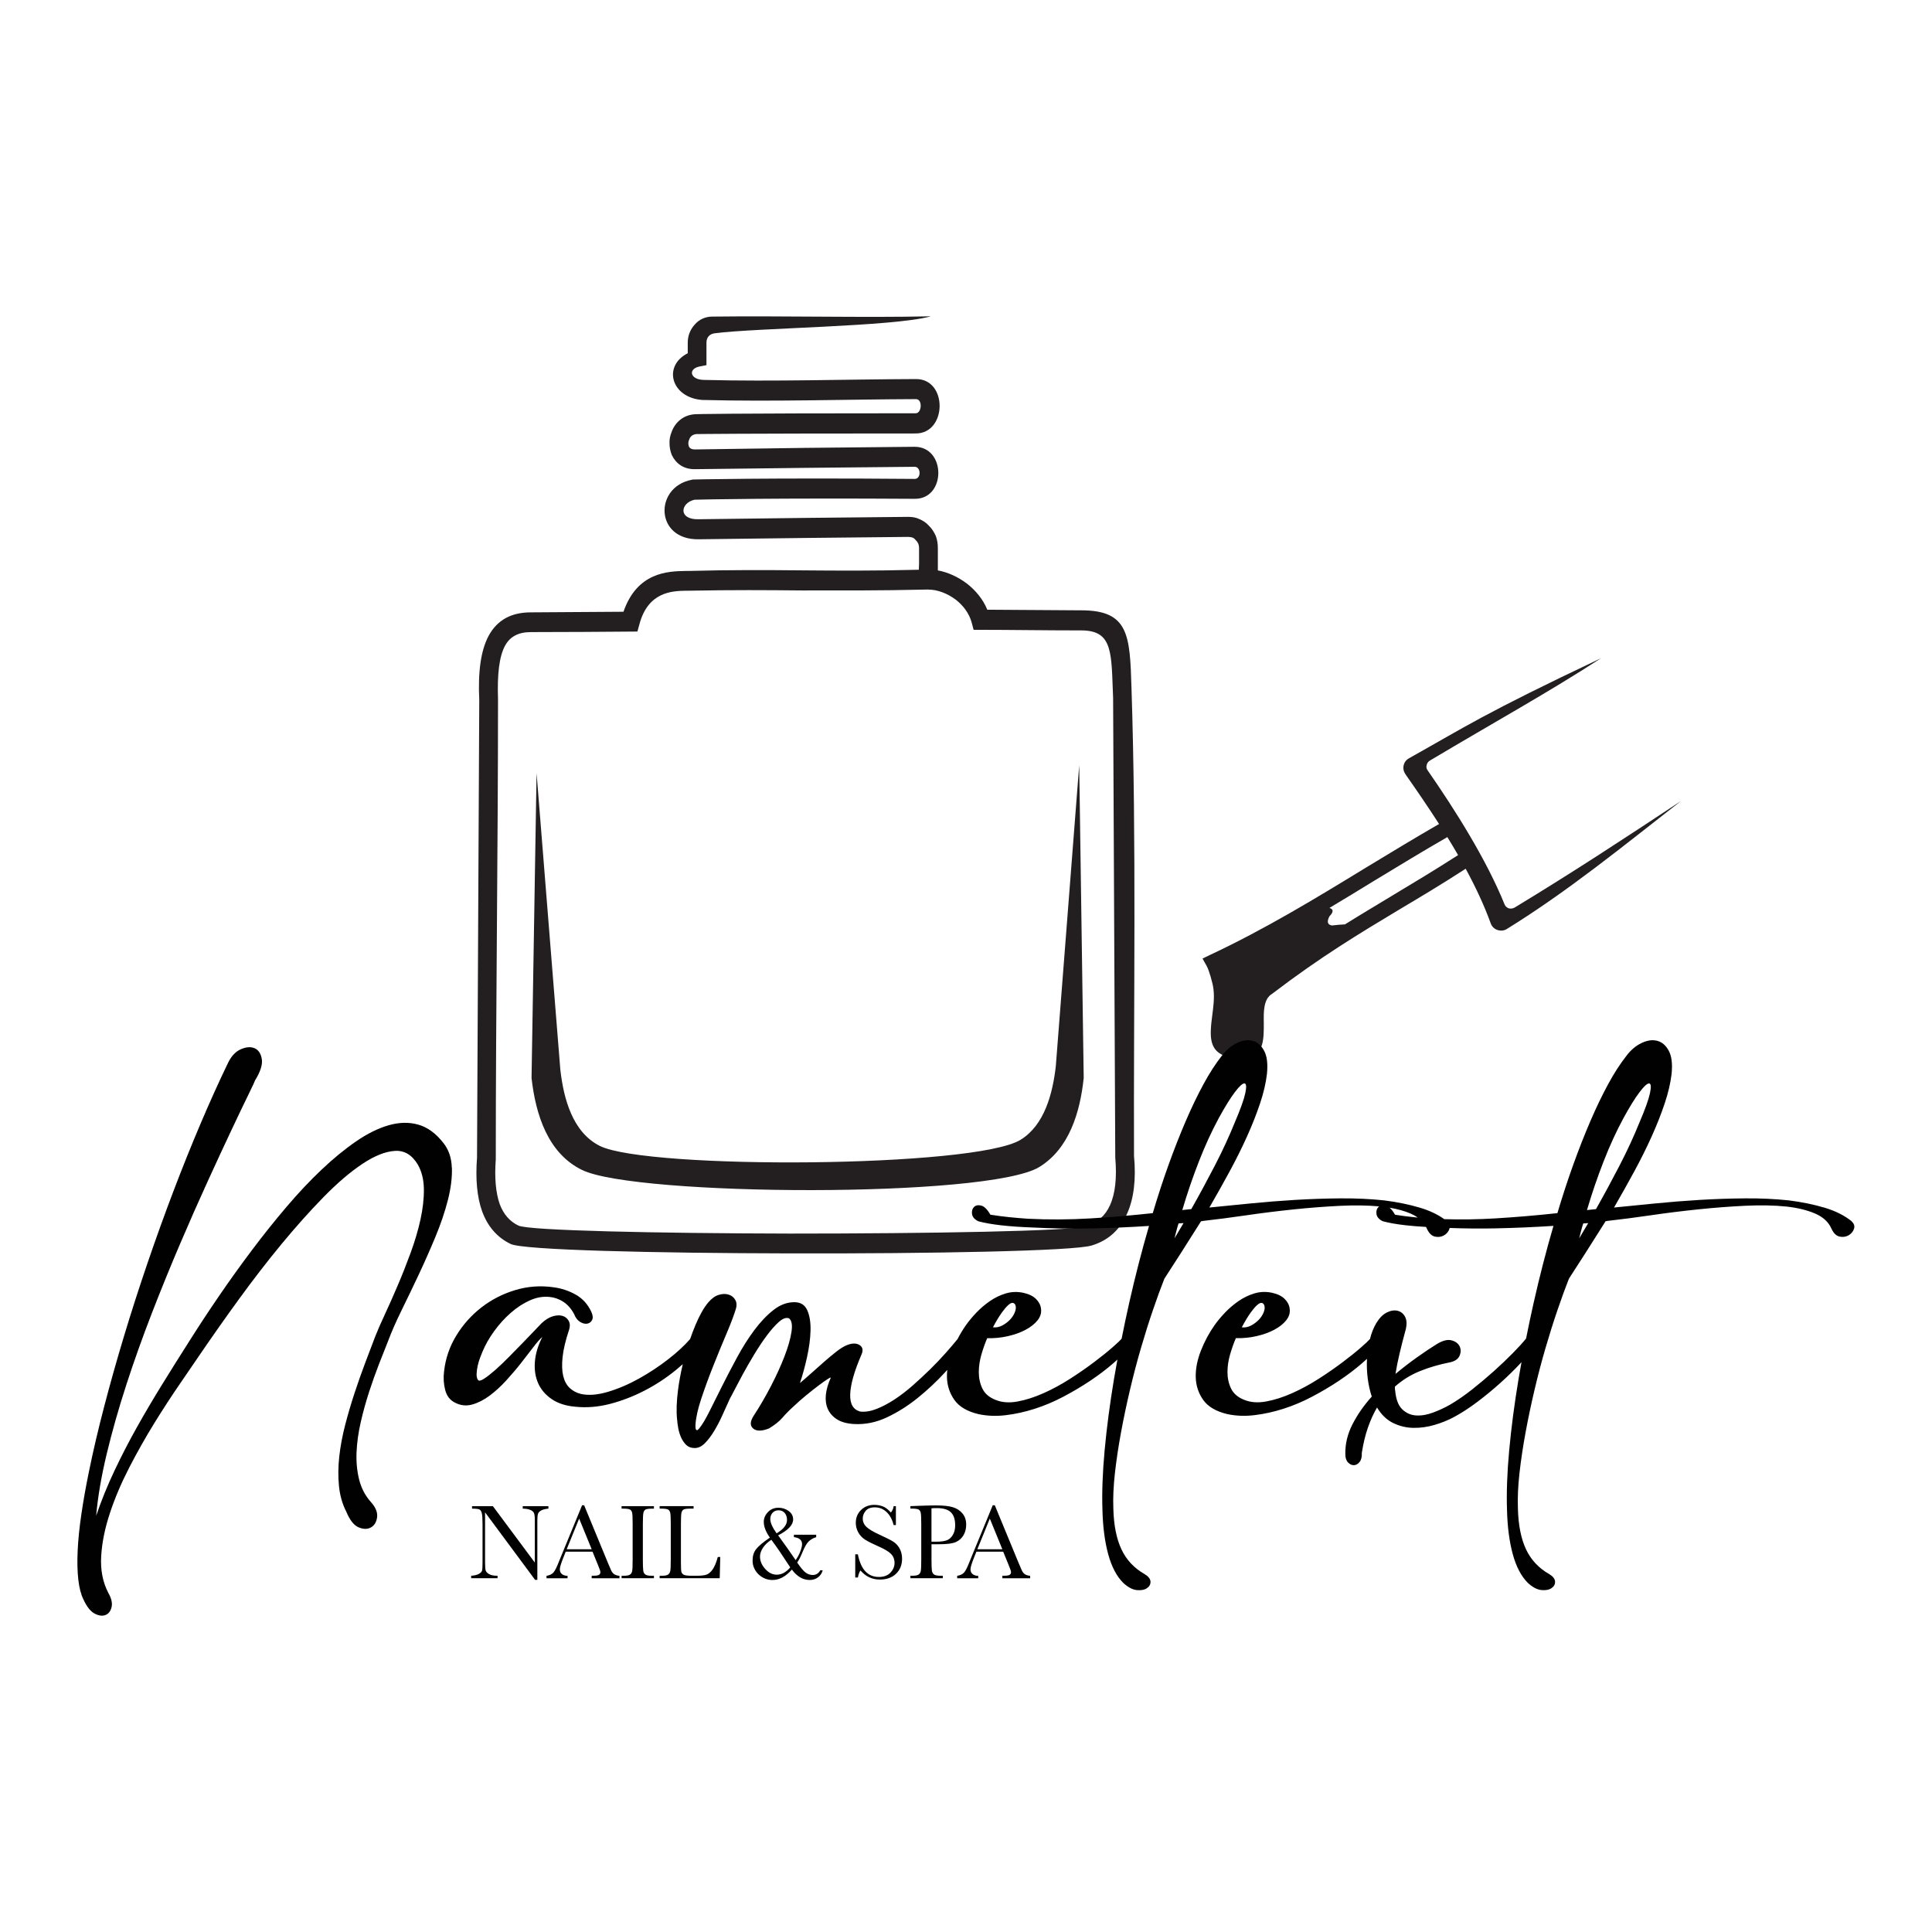 <svg id="Layer_1" data-name="Layer 1" xmlns="http://www.w3.org/2000/svg" viewBox="0 0 700 700">
  <defs>
    <style>
      .cls-1s-n07 {
        fill: #231f20;
      }

      .cls-2s-n07 {
        fill: #010101;
      }
    </style>
  </defs>
  <path class="cls-1s-n07 first-color" d="m548.64,328.89c-.66.34-1.33.4-2.05.2-.66-.27-1.19-.73-1.45-1.39-6.56-16.23-17.88-34.18-27.9-48.62-.39-.53-.53-1.2-.33-1.86.14-.66.47-1.19,1.07-1.59,24.23-14.44,42.92-24.7,62.13-37.16-42.85,20.27-49.29,24.91-69.55,36.24-1.07.59-1.72,1.45-1.99,2.58-.27,1.19,0,2.25.66,3.25,4.01,5.73,8.17,11.78,12.17,18.01-8.67,5-17.41,10.31-26.22,15.64-18.42,11.27-36.96,22.53-56.76,31.8l-2.72,1.32,1.45,2.59c.47.79,1,2.31,1.47,3.9.51,1.72.92,3.45,1.04,4.58.41,3.24-.06,6.62-.45,9.6-.2,1.66-.41,3.19-.47,4.64-.39,6.09,1.13,10.33,9.94,10.87,7.09.46,8.81-3.32,9.14-8.61.08-1.26.08-2.65.08-4.17-.08-4.11-.14-8.75,2.97-10.6l.27-.2c17.49-13.32,31.14-21.53,45.91-30.4,7.52-4.47,15.32-9.12,23.99-14.75,3.54,6.52,6.67,13.15,9.07,19.78.39,1.13,1.25,1.99,2.38,2.39,1.21.4,2.4.33,3.46-.33,22.31-13.79,42.45-30.28,63.11-46.38-20.73,13.71-38.88,25.64-60.41,38.69Zm-44.45-4.24c-5.69,3.45-11.27,6.76-16.88,10.27-1.39.06-2.99.19-4.71.4-1.66-.27-1.93-1.39-.92-3.32,1.52-1.52,1.52-2.58,0-3.04,5.55-3.32,10.98-6.63,16.49-10.01,8.68-5.25,17.33-10.55,26.23-15.65,1.33,2.15,2.63,4.33,3.89,6.52-8.74,5.61-16.57,10.31-24.1,14.82Z"/>
  <g>
    <path class="cls-1s-n07 first-color" d="m336.36,213.6c-18.63.43-32.31.33-45.87.33-12.55-.12-24.92-.22-41.11.1h-.91c-4.85.1-13.68.31-16.81,12.21l-.72,2.58c-12.84.1-25.7.2-38.57.2-4.54,0-7.58,1.61-9.39,4.94-2.13,3.96-2.85,10.39-2.54,19.4,0,55.59-.81,111.19-.81,166.7-.5,6.74,0,12.09,1.41,16.17,1.41,3.76,3.66,6.33,6.79,7.82,3.63,1.82,50.31,2.8,98.4,2.9,50.22,0,101.66-.86,107.42-2.68,3.94-1.28,6.79-3.74,8.52-7.6,1.91-4.17,2.54-9.95,1.91-17.24l-.78-166.49-.13-3.43c-.5-14.36-.69-21.22-11.74-21.1-12.84,0-25.8-.22-38.67-.22l-.72-2.68c-.91-3.31-3.04-6.11-5.76-8.25-3.04-2.25-6.57-3.64-9.92-3.64m.81-98.99c-13.46,3.74-63.4,4.17-78.08,6.11-2,.2-3.13,1.49-3.13,3.41v8.15l-2.72.53c-4.04.98-3.13,4.72,1.72,4.82,25.61.65,51.22-.22,76.96-.31,11.52,0,11.24,19.71-.13,19.71-67.13,0-78.24.22-79.46.22-1.41.12-2.35.96-2.63,2.04-.22.43-.31.86-.31,1.29s.09.84.22,1.18c.28.63,1,1.06,2.22,1.06h0c26.52-.43,52.94-.75,79.46-.96,11.55-.1,11.55,18.97.13,18.85-50.03-.31-76.55.22-79.8.33-5.17,1.18-5.98,7.29,1.53,7.07h0c25.3-.33,50.63-.65,75.92-.86,1.53,0,2.85.22,4.16.86,1.22.53,2.41,1.28,3.44,2.47,1.1,1.06,1.82,2.35,2.41,3.63.5,1.41.72,2.8.72,4.41v8.03c3.63.65,7.29,2.35,10.43,4.7,3.22,2.47,5.98,5.8,7.48,9.54l33.72.22c17.63-.12,17.94,8.99,18.53,28.18,1.82,55.61.72,113.56.91,169.48.81,8.56-.09,15.64-2.54,21-2.54,5.78-6.76,9.64-12.74,11.46-6.39,2.04-58.64,3-109.36,2.88-48.9-.1-96.77-1.18-101.25-3.43-4.85-2.35-8.3-6.31-10.33-11.89-1.82-5.13-2.41-11.56-1.82-19.38l.81-165.74c-.5-10.39.59-18.01,3.35-23.24,3.13-5.8,8.2-8.58,15.37-8.58l33.53-.22c4.95-14.34,16.09-14.68,22.48-14.78h.81c16.28-.43,28.74-.33,41.3-.22,12.65.1,25.52.22,42.42-.22l.09-2.25v-5.57c0-.65-.09-1.08-.28-1.61-.22-.43-.53-.98-.94-1.29-.28-.43-.69-.75-1.19-.96-.41-.12-1.03-.22-1.53-.22-25.2.22-50.53.53-75.83.86-16,.31-16.22-18.87-2.72-21.53l.5-.12c.09,0,26.83-.65,80.4-.22,2.41,0,2.32-4.39,0-4.39-26.55.22-53.07.53-79.49.86-4.35.1-7.08-2.15-8.52-5.15-.5-1.28-.81-2.67-.81-4.17-.09-1.39.22-2.78.72-4.07,1.22-3.43,4.16-6.31,8.7-6.53h.09s7.8-.33,79.68-.33c2.25,0,2.54-5.13.13-5.13-25.74.1-51.53.96-77.27.31h-.19c-11.33-.86-14.37-12.32-5.26-16.93v-3.86c0-2.57,1-4.92,2.63-6.64,1.5-1.71,3.73-2.78,6.26-2.78,25.83-.31,55.38.43,79.08-.1Z"/>
    <path class="cls-1s-n07 first-color" d="m194.41,280.12l8.61,107.45c1.22,10.62,4.45,22.71,14.37,27.65,17.53,8.56,135.78,7.93,152.38-2.25,8.7-5.35,11.65-16.81,12.77-26.67l8.48-109.07,1.63,113.35c-1.31,12.44-5.26,25.61-16.09,32.25-18.63,11.36-146.21,10.6-165.65,1.08-12.34-6-16.81-19.93-18.32-33.33l1.82-110.45Z"/>
  </g>
  <g>
    <path class="cls-2s-n07 second-color" d="m163.7,423.08c-.11-3.61-1.15-6.61-3.1-9.02-2.7-3.45-5.73-5.65-9.07-6.59-3.34-.94-6.91-.86-10.71.23-3.79,1.09-7.74,3.04-11.83,5.86-4.1,2.82-8.27,6.24-12.51,10.26-4.25,4.02-8.49,8.53-12.73,13.52-4.25,5-8.42,10.22-12.51,15.66-4.1,5.45-8.06,10.97-11.89,16.57-3.83,5.6-7.4,11.03-10.71,16.28-3.31,5.18-6.57,10.39-9.8,15.61-3.23,5.22-6.31,10.44-9.24,15.66-2.93,5.22-5.65,10.5-8.17,15.83-2.52,5.33-4.72,10.74-6.59,16.23.6-6.84,1.88-14.31,3.83-22.43,1.95-8.11,4.32-16.45,7.1-25.02,2.78-8.56,5.86-17.2,9.24-25.92,3.38-8.71,6.8-17.11,10.26-25.19,3.45-8.08,6.8-15.65,10.03-22.71,3.23-7.06,6.1-13.26,8.62-18.59,2.52-5.33,4.54-9.58,6.09-12.73,1.54-3.16,2.35-4.88,2.42-5.18,1.95-3.16,2.76-5.73,2.42-7.72-.34-1.99-1.2-3.29-2.59-3.89-1.39-.6-3.04-.49-4.96.34-1.92.83-3.48,2.48-4.68,4.96-3.23,6.69-6.52,13.96-9.86,21.81-3.34,7.85-6.63,16.02-9.86,24.51-3.23,8.49-6.37,17.19-9.41,26.09-3.04,8.9-5.88,17.71-8.51,26.43-2.63,8.72-5.03,17.24-7.21,25.58-2.18,8.34-4.02,16.19-5.52,23.55-1.13,5.48-2.05,10.65-2.76,15.5-.71,4.85-1.17,9.26-1.35,13.24-.19,3.98-.11,7.48.23,10.48.34,3,.96,5.41,1.86,7.21,1.2,2.63,2.55,4.34,4.06,5.13,1.5.79,2.82.96,3.94.51,1.13-.45,1.86-1.41,2.2-2.87.34-1.47-.06-3.18-1.18-5.13-2.03-3.91-2.89-8.34-2.59-13.3.3-4.96,1.35-10.16,3.16-15.61,1.8-5.45,4.15-10.97,7.04-16.57,2.89-5.6,5.92-10.95,9.07-16.06,3.16-5.11,6.24-9.84,9.24-14.2,3-4.36,5.52-8.04,7.55-11.04,4.36-6.39,9.03-13.02,14.03-19.89,5-6.87,10.07-13.43,15.21-19.67,5.15-6.24,10.22-11.91,15.21-17.02,5-5.11,9.69-9.13,14.09-12.06,4.4-2.93,8.32-4.51,11.78-4.73,3.45-.23,6.24,1.43,8.34,4.96,1.43,2.48,2.16,5.45,2.2,8.9.04,3.46-.38,7.14-1.24,11.04-.86,3.91-2.05,7.91-3.55,12-1.5,4.1-3.06,8.04-4.68,11.83-1.62,3.79-3.17,7.31-4.68,10.54-1.5,3.23-2.67,5.9-3.49,8-1.13,2.93-2.35,6.14-3.66,9.64-1.32,3.49-2.59,7.12-3.83,10.87-1.24,3.76-2.37,7.59-3.38,11.49-1.01,3.91-1.73,7.72-2.14,11.44-.41,3.72-.45,7.29-.11,10.71.34,3.42,1.22,6.52,2.65,9.3,1.28,3.08,2.78,4.98,4.51,5.69,1.73.71,3.21.71,4.45,0,1.24-.72,1.97-1.94,2.2-3.66.23-1.73-.49-3.53-2.14-5.41-2.1-2.33-3.55-5.05-4.34-8.17-.79-3.12-1.11-6.44-.96-9.97.15-3.53.66-7.18,1.52-10.93.86-3.76,1.88-7.42,3.04-10.99,1.16-3.57,2.37-6.95,3.61-10.14,1.24-3.19,2.35-5.99,3.32-8.4,1.2-3.23,2.82-6.91,4.85-11.04,2.03-4.13,4.09-8.43,6.2-12.9,2.1-4.47,4.11-9.02,6.03-13.64,1.92-4.62,3.42-9.05,4.51-13.3,1.09-4.24,1.58-8.17,1.47-11.78Z"/>
    <path class="cls-2s-n07 second-color" d="m670.88,442.47c-2.63-2.1-5.9-3.74-9.8-4.9-3.91-1.16-8.23-2.05-12.96-2.65-4.96-.52-10.2-.77-15.72-.73-5.52.04-11.06.23-16.62.56-5.56.34-10.99.77-16.28,1.3-5.3.53-10.2,1.01-14.71,1.46,2.48-4.28,4.9-8.6,7.27-12.96,2.37-4.36,4.49-8.62,6.37-12.79,1.88-4.17,3.45-8.17,4.73-12,1.28-3.83,2.1-7.36,2.48-10.59.38-3.68.04-6.5-1.01-8.45-1.05-1.95-2.44-3.16-4.17-3.61-1.73-.45-3.63-.19-5.69.79-2.07.98-3.89,2.52-5.47,4.62-2.25,2.86-4.47,6.29-6.65,10.31-2.18,4.02-4.32,8.47-6.42,13.35-2.1,4.88-4.17,10.14-6.2,15.78-2.03,5.63-3.94,11.49-5.75,17.58-7.59.83-15.16,1.46-22.71,1.92-6.11.36-12.2.45-18.28.27-2.45-1.75-5.39-3.13-8.82-4.16-3.91-1.16-8.23-2.05-12.96-2.65-4.96-.52-10.2-.77-15.72-.73-5.52.04-11.06.23-16.62.56-5.56.34-10.99.77-16.28,1.3-5.3.53-10.2,1.01-14.71,1.46,2.48-4.28,4.9-8.6,7.27-12.96,2.37-4.36,4.49-8.62,6.37-12.79,1.88-4.17,3.45-8.17,4.73-12,1.28-3.83,2.1-7.36,2.48-10.59.38-3.68.04-6.5-1.01-8.45-1.05-1.95-2.44-3.16-4.17-3.61-1.73-.45-3.63-.19-5.69.79-2.07.98-3.89,2.52-5.47,4.62-2.25,2.86-4.47,6.29-6.65,10.31-2.18,4.02-4.32,8.47-6.42,13.35-2.1,4.88-4.17,10.14-6.2,15.78-2.03,5.63-3.94,11.49-5.75,17.58-7.59.83-15.16,1.46-22.71,1.92-7.55.45-15.08.49-22.6.11-2.18-.15-4.38-.34-6.59-.56-2.22-.23-4.53-.52-6.93-.9-1.13-1.95-2.25-3.06-3.38-3.32-1.13-.26-1.99-.07-2.59.56-.6.64-.83,1.48-.68,2.54.15,1.05.9,1.92,2.25,2.59,2.18.6,4.94,1.09,8.28,1.47,3.34.38,7.12.64,11.33.79,7.29.38,14.43.49,21.41.34,6.99-.15,13.94-.45,20.85-.9-2.63,9.02-5.01,18.28-7.16,27.78-.99,4.4-1.91,8.75-2.76,13.05-.51.62-1.59,1.66-3.27,3.12-1.8,1.58-4.02,3.36-6.65,5.35-2.63,1.99-5.52,4-8.68,6.03-3.16,2.03-6.37,3.78-9.64,5.24-3.27,1.47-6.42,2.48-9.47,3.04-3.04.56-5.73.36-8.06-.62-2.25-.9-3.81-2.25-4.68-4.06-.86-1.8-1.3-3.78-1.3-5.92s.32-4.3.96-6.48c.64-2.18,1.33-4.13,2.08-5.86,2.55.08,5.05-.17,7.49-.73,2.44-.56,4.58-1.33,6.42-2.31,1.84-.97,3.29-2.12,4.34-3.44,1.05-1.31,1.46-2.72,1.24-4.23-.15-1.28-.75-2.44-1.8-3.49-1.05-1.05-2.59-1.8-4.62-2.25-2.18-.45-4.28-.38-6.31.23-2.03.6-3.94,1.52-5.75,2.76-1.8,1.24-3.46,2.65-4.96,4.23-1.5,1.58-2.78,3.12-3.83,4.62-1.09,1.56-2.08,3.21-2.97,4.95-1.22,1.5-2.63,3.15-4.24,4.97-1.73,1.96-3.61,3.93-5.63,5.92-2.03,1.99-4.13,3.94-6.31,5.86-2.18,1.92-4.38,3.61-6.59,5.07-2.22,1.46-4.38,2.61-6.48,3.44-2.1.83-4.06,1.17-5.86,1.01-2.63-.6-3.89-2.69-3.78-6.25.11-3.57,1.48-8.4,4.11-14.48.68-1.58.41-2.72-.79-3.44-1.2-.71-2.78-.66-4.73.17-1.05.45-2.27,1.22-3.66,2.31-1.39,1.09-2.84,2.29-4.34,3.61-1.5,1.32-3.01,2.65-4.51,4-1.5,1.35-2.93,2.59-4.28,3.72.98-2.93,1.84-6.1,2.59-9.52.75-3.42,1.16-6.59,1.24-9.52.07-2.93-.32-5.37-1.18-7.32-.86-1.95-2.42-2.93-4.68-2.93-2.63,0-5.15.94-7.55,2.82-2.41,1.88-4.72,4.3-6.93,7.27-2.22,2.97-4.3,6.25-6.25,9.86-1.95,3.61-3.78,7.1-5.47,10.48-1.69,3.38-3.23,6.46-4.62,9.24-1.39,2.78-2.61,4.81-3.66,6.08-.38.45-.66.66-.85.62-.19-.04-.32-.17-.39-.39-.08-.23-.11-.51-.11-.84v-.73c.15-2.55.86-5.75,2.14-9.58,1.28-3.83,2.72-7.78,4.34-11.83,1.61-4.06,3.21-7.95,4.79-11.66,1.58-3.72,2.7-6.71,3.38-8.96.37-1.2.3-2.27-.23-3.21-.53-.94-1.33-1.58-2.42-1.92-1.09-.34-2.29-.3-3.61.11-1.32.41-2.57,1.33-3.78,2.76-1.58,1.88-3.12,4.6-4.62,8.17-.69,1.64-1.33,3.33-1.93,5.06-2,2.32-4.62,4.75-7.87,7.28-3.38,2.63-6.97,5-10.76,7.1-3.79,2.1-7.55,3.7-11.27,4.79-3.72,1.09-6.93,1.33-9.64.73-1.58-.38-2.93-1.09-4.06-2.14-1.13-1.05-1.92-2.5-2.37-4.34-.45-1.84-.53-4.15-.23-6.93.3-2.78,1.09-6.09,2.37-9.92.38-1.2.32-2.25-.17-3.16-.49-.9-1.24-1.5-2.25-1.8-1.01-.3-2.2-.24-3.55.17-1.35.41-2.7,1.26-4.06,2.54-.38.38-1.17,1.2-2.37,2.48-1.2,1.28-2.61,2.74-4.23,4.4-1.62,1.65-3.31,3.38-5.07,5.18-1.77,1.8-3.44,3.4-5.01,4.79-1.58,1.39-2.95,2.46-4.11,3.21-1.17.75-1.9.9-2.2.45-.38-.52-.55-1.26-.51-2.2.04-.94.17-1.92.39-2.93.23-1.01.51-1.97.85-2.87.34-.9.62-1.61.85-2.14,1.05-2.55,2.48-5.07,4.28-7.55,1.8-2.48,3.79-4.68,5.97-6.59,2.18-1.92,4.47-3.42,6.87-4.51,2.4-1.09,4.77-1.52,7.1-1.3,1.8.15,3.49.73,5.07,1.75,1.58,1.01,2.89,2.5,3.94,4.45.52,1.35,1.26,2.31,2.2,2.87.94.56,1.8.77,2.59.62.79-.15,1.37-.6,1.75-1.35.38-.75.26-1.76-.34-3.04-1.28-2.7-3.16-4.75-5.63-6.14-2.48-1.39-5.15-2.27-8-2.65-4.73-.68-9.35-.34-13.86,1.01-4.51,1.35-8.58,3.44-12.23,6.25-3.64,2.82-6.69,6.22-9.13,10.2-2.44,3.98-3.93,8.3-4.45,12.96-.3,2.33-.17,4.58.39,6.76.56,2.18,1.75,3.72,3.55,4.62,2.03,1.05,4.11,1.28,6.25.68,2.14-.6,4.24-1.67,6.31-3.21,2.07-1.54,4.07-3.38,6.03-5.52,1.95-2.14,3.76-4.26,5.41-6.37,1.65-2.1,3.14-4.02,4.45-5.75,1.31-1.73,2.38-2.93,3.21-3.61-1.58,3.08-2.48,6.07-2.7,8.96-.23,2.89.17,5.49,1.18,7.78,1.01,2.29,2.65,4.21,4.9,5.75,2.25,1.54,5.07,2.46,8.45,2.76,4.13.45,8.36.11,12.68-1.01,4.32-1.13,8.51-2.74,12.57-4.85,4.06-2.1,7.83-4.58,11.33-7.44.85-.7,1.67-1.4,2.47-2.1-.74,3.14-1.33,6.28-1.73,9.42-.52,4.06-.64,7.55-.34,10.48.08,1.05.23,2.18.45,3.38.23,1.2.58,2.33,1.07,3.38.49,1.05,1.11,1.93,1.86,2.65.75.71,1.76,1.07,3.04,1.07s2.5-.58,3.66-1.75c1.16-1.17,2.29-2.65,3.38-4.45,1.09-1.8,2.1-3.76,3.04-5.86.94-2.1,1.82-4.06,2.65-5.86.15-.23.64-1.14,1.47-2.76.83-1.61,1.86-3.57,3.1-5.86,1.24-2.29,2.63-4.71,4.17-7.27,1.54-2.55,3.08-4.86,4.62-6.93,1.54-2.07,3-3.72,4.39-4.96,1.39-1.24,2.61-1.67,3.66-1.3.98.75,1.28,2.39.9,4.9-.38,2.52-1.22,5.49-2.54,8.9-1.32,3.42-2.97,7.04-4.96,10.87-1.99,3.83-4.08,7.4-6.25,10.71-1.28,2.03-1.32,3.55-.11,4.56,1.2,1.01,3.12,1,5.75-.06,2.1-1.28,3.72-2.57,4.85-3.89,1.13-1.31,2.44-2.65,3.94-4,1.5-1.43,3.08-2.82,4.73-4.17,1.65-1.35,3.16-2.54,4.51-3.55,1.35-1.01,2.44-1.78,3.27-2.31.83-.52,1.16-.64,1.01-.34-.98,2.18-1.56,4.23-1.75,6.14-.19,1.92.06,3.62.73,5.13.68,1.5,1.78,2.74,3.32,3.72,1.54.98,3.59,1.54,6.14,1.69,4.06.23,8.04-.58,11.95-2.42,3.91-1.84,7.62-4.19,11.16-7.04,3.53-2.85,6.86-5.97,9.97-9.35.25-.27.49-.54.73-.81-.09.9-.14,1.79-.12,2.67.08,3.04.98,5.79,2.7,8.23,1.73,2.44,4.62,4.15,8.68,5.13,3.16.68,6.46.81,9.92.39,3.46-.41,6.95-1.18,10.48-2.31,3.53-1.13,7-2.59,10.42-4.4,3.42-1.8,6.65-3.72,9.69-5.75,3.04-2.03,5.84-4.15,8.4-6.37.51-.44.99-.88,1.47-1.32-.44,2.39-.85,4.76-1.25,7.12-1.5,9.02-2.63,17.6-3.38,25.75-.75,8.15-1.01,15.38-.79,21.69.15,6.09.85,11.4,2.08,15.95,1.24,4.54,3.06,8.02,5.47,10.42,1.73,1.58,3.36,2.44,4.9,2.59,1.54.15,2.76-.08,3.66-.68.9-.6,1.33-1.39,1.3-2.37-.04-.98-.73-1.88-2.08-2.7-3.83-2.18-6.65-5.18-8.45-9.02-1.8-3.83-2.78-8.75-2.93-14.76-.15-3.83.04-8.1.56-12.79.53-4.7,1.26-9.6,2.2-14.71.94-5.11,2.03-10.29,3.27-15.55,1.24-5.26,2.57-10.33,4-15.21,1.43-4.88,2.87-9.47,4.34-13.75,1.47-4.28,2.83-8.04,4.11-11.27,1.95-3,4.06-6.27,6.31-9.8,2.25-3.53,4.58-7.21,6.99-11.04.3,0,.56-.04.79-.11,4.73-.53,9.93-1.2,15.61-2.03,5.67-.83,11.4-1.54,17.19-2.14,5.78-.6,11.44-1.03,16.96-1.3,5.15-.24,9.8-.17,14,.21-.11.08-.22.15-.31.24-.6.64-.83,1.48-.68,2.54.15,1.05.9,1.92,2.25,2.59,2.18.6,4.94,1.09,8.28,1.47,2.27.26,4.74.45,7.41.6.11.21.22.42.32.64.75,1.65,1.73,2.61,2.93,2.87,1.2.26,2.29.11,3.27-.45.97-.56,1.63-1.35,1.97-2.37.03-.1.06-.21.08-.31,5.68.21,11.27.26,16.76.14,6.99-.15,13.94-.45,20.85-.9-2.63,9.02-5.01,18.28-7.16,27.78-.99,4.4-1.91,8.75-2.76,13.04-1.19,1.48-2.78,3.23-4.79,5.27-2.07,2.1-4.36,4.28-6.87,6.54-2.52,2.25-5.13,4.45-7.83,6.59-2.7,2.14-5.34,3.96-7.89,5.47-1.95,1.13-4.04,2.1-6.25,2.93-2.22.83-4.28,1.18-6.2,1.07-1.92-.11-3.59-.85-5.01-2.2-1.43-1.35-2.29-3.61-2.59-6.76-.08-.3-.11-.79-.11-1.47,2.7-2.4,5.73-4.28,9.07-5.63,3.34-1.35,6.93-2.4,10.76-3.16,1.88-.38,3.08-1.18,3.61-2.42.53-1.24.53-2.38,0-3.44-.53-1.05-1.5-1.76-2.93-2.14-1.43-.38-3.19.08-5.3,1.35-2.18,1.35-4.56,2.95-7.16,4.79-2.59,1.84-5.2,3.85-7.83,6.03.37-2.33.88-4.85,1.52-7.55.64-2.7,1.37-5.56,2.2-8.56.45-1.88.38-3.4-.23-4.56-.6-1.16-1.5-1.9-2.7-2.2-1.2-.3-2.52-.09-3.94.62-1.43.72-2.7,2.01-3.83,3.89-.99,1.7-1.74,3.6-2.26,5.7-.55.64-1.6,1.63-3.15,2.98-1.8,1.58-4.02,3.36-6.65,5.35-2.63,1.99-5.52,4-8.68,6.03-3.16,2.03-6.37,3.78-9.64,5.24-3.27,1.47-6.42,2.48-9.47,3.04-3.04.56-5.73.36-8.06-.62-2.25-.9-3.81-2.25-4.68-4.06-.86-1.8-1.3-3.78-1.3-5.92s.32-4.3.96-6.48c.64-2.18,1.33-4.13,2.08-5.86,2.55.08,5.05-.17,7.49-.73,2.44-.56,4.58-1.33,6.42-2.31,1.84-.97,3.29-2.12,4.34-3.44,1.05-1.31,1.46-2.72,1.24-4.23-.15-1.28-.75-2.44-1.8-3.49-1.05-1.05-2.59-1.8-4.62-2.25-2.18-.45-4.28-.38-6.31.23-2.03.6-3.94,1.52-5.75,2.76-1.8,1.24-3.46,2.65-4.96,4.23-1.5,1.58-2.78,3.12-3.83,4.62-1.95,2.78-3.59,5.84-4.9,9.18-1.31,3.34-1.93,6.54-1.86,9.58.08,3.04.98,5.79,2.7,8.23,1.73,2.44,4.62,4.15,8.68,5.13,3.16.68,6.46.81,9.92.39,3.46-.41,6.95-1.18,10.48-2.31,3.53-1.13,7-2.59,10.42-4.4,3.42-1.8,6.65-3.72,9.69-5.75,3.04-2.03,5.84-4.15,8.4-6.37.61-.53,1.19-1.05,1.75-1.57,0,.03,0,.07,0,.1-.11,2.37-.02,4.71.28,7.04.3,2.33.79,4.51,1.46,6.54-2.85,3.16-5.18,6.5-6.99,10.03-1.8,3.53-2.67,7.14-2.59,10.82,0,1.35.34,2.37,1.01,3.04.68.68,1.39,1,2.14.96.75-.04,1.43-.43,2.03-1.18.6-.75.86-1.84.79-3.27.53-3.38,1.26-6.42,2.2-9.13.94-2.7,2.05-5.15,3.32-7.32,1.58,2.63,3.53,4.51,5.86,5.63,2.33,1.13,4.77,1.71,7.32,1.75,2.55.04,5.11-.32,7.66-1.07,2.55-.75,4.88-1.69,6.99-2.82,2.78-1.5,5.62-3.34,8.51-5.52,2.89-2.18,5.67-4.47,8.34-6.87,2.67-2.4,5.11-4.79,7.32-7.16.12-.13.23-.24.34-.37-.37,2.07-.74,4.13-1.08,6.17-1.5,9.02-2.63,17.6-3.38,25.75-.75,8.15-1.01,15.38-.79,21.69.15,6.09.85,11.4,2.08,15.95,1.24,4.54,3.06,8.02,5.47,10.42,1.73,1.58,3.36,2.44,4.9,2.59,1.54.15,2.76-.08,3.66-.68.9-.6,1.33-1.39,1.3-2.37-.04-.98-.73-1.88-2.08-2.7-3.83-2.18-6.65-5.18-8.45-9.02-1.8-3.83-2.78-8.75-2.93-14.76-.15-3.83.04-8.1.56-12.79.53-4.7,1.26-9.6,2.2-14.71.94-5.11,2.03-10.29,3.27-15.55,1.24-5.26,2.57-10.33,4-15.21,1.43-4.88,2.87-9.47,4.34-13.75,1.46-4.28,2.83-8.04,4.11-11.27,1.95-3,4.06-6.27,6.31-9.8,2.25-3.53,4.58-7.21,6.99-11.04.3,0,.56-.04.79-.11,4.73-.53,9.93-1.2,15.61-2.03,5.67-.83,11.4-1.54,17.19-2.14,5.78-.6,11.44-1.03,16.96-1.3,5.52-.26,10.5-.17,14.93.28,4.06.45,7.53,1.3,10.42,2.54,2.89,1.24,4.86,3.06,5.92,5.47.75,1.65,1.73,2.61,2.93,2.87,1.2.26,2.29.11,3.27-.45.97-.56,1.63-1.35,1.97-2.37.34-1.01.02-1.93-.96-2.76Zm-307.93,33.13c.94-1.28,1.73-2.2,2.37-2.76.64-.56,1.16-.83,1.58-.79.41.04.73.28.96.73.3.68.26,1.52-.11,2.54-.38,1.01-.98,1.95-1.8,2.82-.83.86-1.79,1.58-2.87,2.14-1.09.56-2.2.77-3.32.62,1.2-2.25,2.27-4.02,3.21-5.3Zm62.6-26.93c.23-.9.45-1.8.68-2.7.23-.9.49-1.8.79-2.7.3,0,.6-.02.9-.06.3-.04.6-.06.9-.06l-3.27,5.52Zm6.09-10.59l-3.27.34c1.8-6.09,3.81-11.96,6.03-17.64,2.21-5.67,4.6-10.88,7.16-15.61,2.25-4.13,4.21-7.29,5.86-9.47,1.65-2.18,2.82-3.23,3.49-3.16.68.08.77,1.26.28,3.55-.49,2.29-1.75,5.8-3.78,10.54-2.03,5.03-4.43,10.24-7.21,15.61-2.78,5.37-5.63,10.65-8.56,15.83Zm73.81,2.03c-.66-1.14-1.31-1.98-1.97-2.54,2.89.49,5.45,1.2,7.66,2.15.95.41,1.79.89,2.54,1.42-.44-.04-.87-.08-1.31-.12-2.22-.23-4.53-.52-6.93-.9Zm-52.34,35.5c.94-1.28,1.73-2.2,2.37-2.76.64-.56,1.16-.83,1.58-.79.41.04.73.28.96.73.3.68.26,1.52-.11,2.54-.38,1.01-.98,1.95-1.8,2.82-.83.86-1.79,1.58-2.87,2.14-1.09.56-2.2.77-3.32.62,1.2-2.25,2.27-4.02,3.21-5.3Zm119.06-26.93c.23-.9.45-1.8.68-2.7.23-.9.49-1.8.79-2.7.3,0,.6-.02.9-.06.3-.04.6-.06.9-.06l-3.27,5.52Zm6.09-10.59l-3.27.34c1.8-6.09,3.81-11.96,6.03-17.64,2.21-5.67,4.6-10.88,7.16-15.61,2.25-4.13,4.21-7.29,5.86-9.47,1.65-2.18,2.82-3.23,3.49-3.16.68.08.77,1.26.28,3.55-.49,2.29-1.75,5.8-3.78,10.54-2.03,5.03-4.43,10.24-7.21,15.61-2.78,5.37-5.63,10.65-8.56,15.83Z"/>
  </g>
  <g>
    <path class="cls-2s-n07 second-color" d="m193.87,572.41l-18.12-24.46v18.11c0,1.5.07,2.49.22,2.96.14.47.56.91,1.24,1.31.68.4,1.7.6,3.06.6v.89h-9.56v-.89c1.22-.09,2.15-.32,2.8-.68s1.02-.76,1.14-1.18c.12-.42.18-1.42.18-3v-13.84c0-2-.09-3.34-.27-4.02-.18-.68-.47-1.12-.87-1.31-.4-.19-1.28-.29-2.66-.29v-.89h7.56l15.18,20.42v-15.61c0-1.15-.12-1.96-.35-2.42-.23-.46-.71-.83-1.43-1.1-.72-.27-1.58-.4-2.59-.4v-.89h9.3v.89c-1.08.09-1.94.3-2.56.63-.62.33-1.02.73-1.19,1.2-.17.47-.26,1.26-.26,2.38v21.59h-.81Z"/>
    <path class="cls-2s-n07 second-color" d="m214.7,562.2h-9.73l-.66,1.66c-.98,2.4-1.47,3.96-1.47,4.7,0,.78.26,1.38.78,1.78.52.4,1.19.61,2.01.61v.89h-7.62v-.89c1.13-.18,1.98-.59,2.53-1.22.55-.64,1.22-1.97,2-4.01.06-.19.37-.94.91-2.23l7.45-18.11h.74l8.56,20.73,1.17,2.73c.26.62.62,1.1,1.07,1.45s1.12.57,2.01.66v.89h-10.07v-.89c1.23,0,2.07-.09,2.5-.28.43-.19.65-.55.65-1.11,0-.28-.29-1.12-.87-2.52l-1.97-4.83Zm-.32-.87l-4.54-11.12-4.52,11.12h9.05Z"/>
    <path class="cls-2s-n07 second-color" d="m225.21,546.61v-.89h11.72v.89h-.55c-1.26,0-2.09.11-2.48.32-.39.21-.65.61-.78,1.18s-.2,1.95-.2,4.12v12.8c0,2.05.05,3.4.14,4.03.09.63.35,1.11.76,1.41.41.31,1.19.46,2.35.46h.76v.89h-11.72v-.89h.76c1.1,0,1.86-.14,2.28-.42.42-.28.69-.72.8-1.32s.17-1.98.17-4.17v-12.8c0-2.08-.06-3.42-.17-4.02-.11-.6-.37-1.02-.76-1.25s-1.23-.35-2.53-.35h-.55Z"/>
    <path class="cls-2s-n07 second-color" d="m260.96,564.14l-.19,7.68h-21.77v-.89h.76c1.1,0,1.86-.14,2.28-.42.42-.28.69-.72.81-1.32.12-.6.18-1.98.18-4.17v-12.8c0-2.08-.06-3.42-.18-4.02-.12-.6-.37-1.02-.76-1.25-.38-.23-1.23-.35-2.52-.35h-.57v-.89h12.3v.89h-1.13c-1.26,0-2.09.11-2.48.32s-.65.61-.78,1.18-.2,1.95-.2,4.12v13.66c0,1.89.05,3.07.15,3.54.1.47.37.84.82,1.11.45.26,1.41.39,2.88.39h1.95c1.58,0,2.74-.14,3.51-.42.76-.28,1.49-.9,2.17-1.85s1.31-2.46,1.88-4.52h.89Z"/>
    <path class="cls-2s-n07 second-color" d="m287.63,556.06h8.09v.89c-1.01.28-1.9.78-2.68,1.5-.74.69-1.52,2.05-2.34,4.06-.68,1.65-1.3,2.86-1.87,3.62,1.35,1.98,2.41,3.22,3.18,3.73.78.53,1.6.79,2.46.79,1.18,0,2.1-.57,2.74-1.71h.87c-.26,1.05-.83,1.91-1.7,2.56-.86.64-1.85.96-2.99.96-2.46,0-4.62-1.26-6.48-3.77-2.2,2.51-4.55,3.77-7.03,3.77-.89.01-1.78-.15-2.65-.5-.87-.35-1.64-.84-2.32-1.47-.68-.64-1.23-1.39-1.64-2.27-.42-.88-.61-1.84-.59-2.9,0-1.6.43-2.96,1.29-4.06.86-1.09,2.51-2.48,4.97-4.16-1.47-2.09-2.21-3.98-2.21-5.68,0-1.32.5-2.51,1.51-3.56,1-1.05,2.26-1.58,3.8-1.58,1.37,0,2.6.39,3.69,1.17,1.1.8,1.64,1.82,1.64,3.08,0,1.98-1.81,3.89-5.44,5.75,1.13,1.55,2.23,3.07,3.28,4.56,1.05,1.49,2.08,2.96,3.07,4.41.72-1.01,1.29-2.07,1.7-3.18.42-1.09.62-1.95.62-2.58,0-1.48-.98-2.33-2.95-2.56v-.89Zm-8.15,1.83c-1.31.83-2.32,1.8-3.04,2.89-.72,1.1-1.08,2.16-1.08,3.18,0,1.59.62,3.09,1.87,4.48,1.25,1.4,2.66,2.1,4.23,2.1,1.74,0,3.36-.88,4.86-2.64-1.34-2.07-2.57-3.93-3.7-5.59-1.13-1.66-2.18-3.13-3.14-4.42Zm1.89-2.33c2.52-1.5,3.78-3.12,3.78-4.87,0-.51-.07-.98-.22-1.41-.15-.43-.35-.8-.62-1.11-.27-.31-.6-.55-.97-.71-.38-.17-.79-.25-1.25-.25-.92,0-1.65.31-2.19.92-.54.6-.81,1.37-.81,2.29,0,1.26.76,2.97,2.29,5.14Z"/>
    <path class="cls-2s-n07 second-color" d="m309.87,571.55v-8.39h.95c1.07,5.47,3.61,8.2,7.62,8.2,1.8,0,3.2-.52,4.19-1.57.99-1.05,1.48-2.22,1.48-3.51s-.43-2.41-1.3-3.29c-.87-.87-2.46-1.81-4.76-2.81-2.05-.9-3.6-1.68-4.65-2.36-1.05-.67-1.86-1.55-2.45-2.63-.59-1.08-.88-2.23-.88-3.44,0-1.86.63-3.41,1.9-4.65,1.27-1.24,2.87-1.86,4.81-1.86,1.08,0,2.1.18,3.06.54.96.36,1.94,1.1,2.95,2.23.58-.71.91-1.47.98-2.29h.83v6.83h-.83c-.48-1.99-1.33-3.55-2.54-4.7-1.22-1.14-2.62-1.71-4.22-1.71s-2.64.42-3.35,1.26c-.71.84-1.07,1.76-1.07,2.76,0,1.21.45,2.23,1.34,3.06.88.85,2.48,1.8,4.78,2.85,2.2,1,3.81,1.81,4.81,2.42s1.8,1.45,2.41,2.53c.6,1.08.91,2.32.91,3.73,0,2.23-.73,4.05-2.19,5.45-1.46,1.4-3.41,2.1-5.86,2.1-2.81,0-5.15-1.1-7.03-3.29-.42.6-.72,1.45-.93,2.54h-.95Z"/>
    <path class="cls-2s-n07 second-color" d="m337.5,559.54v5.48c0,2.05.05,3.4.14,4.03.09.63.35,1.11.77,1.41.42.31,1.2.46,2.34.46h.85v.89h-11.74v-.89h.68c1.1,0,1.86-.14,2.28-.42.42-.28.69-.72.8-1.32s.17-1.98.17-4.17v-12.8c0-2.08-.06-3.42-.17-4.02-.11-.6-.37-1.02-.76-1.25-.39-.23-1.23-.35-2.53-.35h-.47v-.89l3.21-.12c2.57-.09,4.57-.14,6.01-.14,2.65,0,4.68.21,6.11.64,1.43.42,2.6,1.17,3.51,2.25.91,1.08,1.37,2.44,1.37,4.08,0,1.42-.31,2.68-.94,3.77-.62,1.09-1.52,1.92-2.68,2.48s-3.22.85-6.15.85h-2.82Zm0-.96h1.83c1.47,0,2.66-.15,3.57-.45s1.66-.93,2.27-1.9c.6-.96.91-2.15.91-3.56,0-2.16-.52-3.74-1.56-4.74-1.04-1.01-2.72-1.51-5.06-1.51-.86,0-1.51.03-1.97.08v12.09Z"/>
    <path class="cls-2s-n07 second-color" d="m363.49,562.2h-9.73l-.66,1.66c-.98,2.4-1.47,3.96-1.47,4.7,0,.78.26,1.38.78,1.78.52.4,1.19.61,2.01.61v.89h-7.62v-.89c1.13-.18,1.98-.59,2.53-1.22.55-.64,1.22-1.97,2-4.01.06-.19.37-.94.91-2.23l7.45-18.11h.74l8.56,20.73,1.17,2.73c.26.62.62,1.1,1.07,1.45.45.35,1.12.57,2.01.66v.89h-10.07v-.89c1.23,0,2.07-.09,2.5-.28.43-.19.65-.55.65-1.11,0-.28-.29-1.12-.87-2.52l-1.97-4.83Zm-.32-.87l-4.54-11.12-4.52,11.12h9.05Z"/>
  </g>
</svg>
